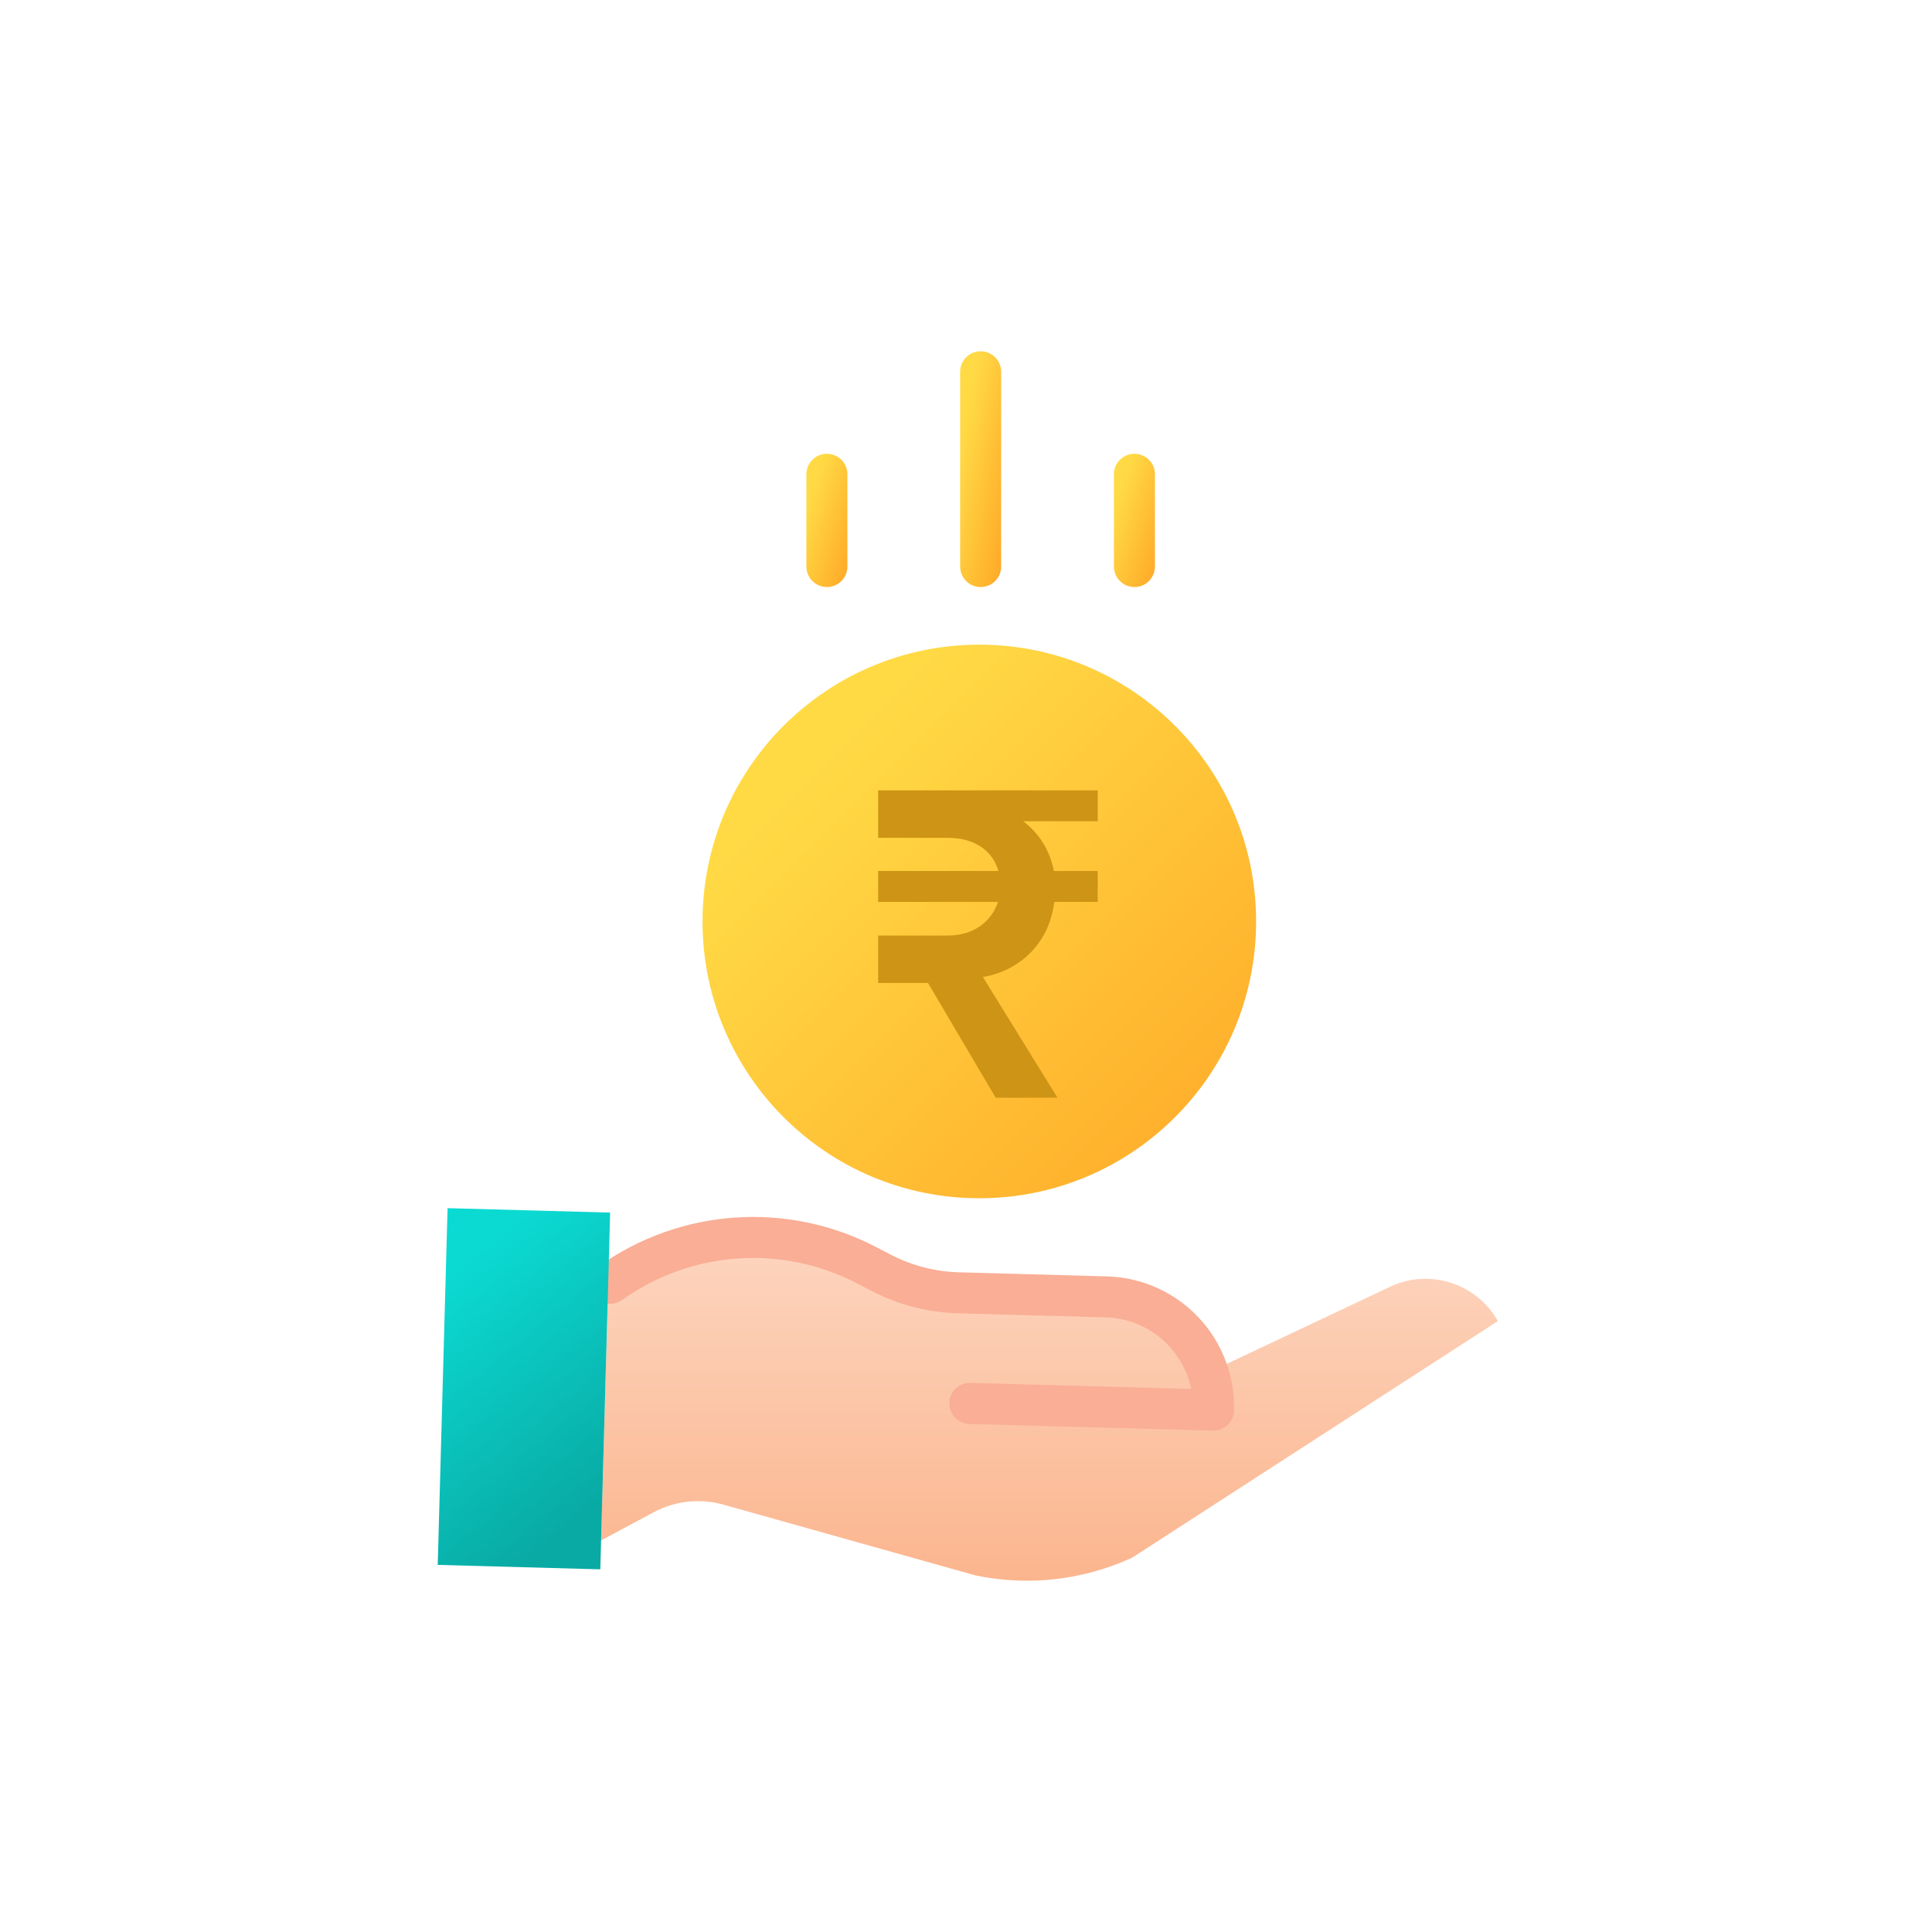 <svg width="56" height="56" viewBox="0 0 56 56" fill="none" xmlns="http://www.w3.org/2000/svg">
<g filter="url(#filter0_b_97_6706)">
<rect width="56" height="56" rx="16" fill="white" fill-opacity="0.85"/>
</g>
<g clip-path="url(#clip0_97_6706)">
<path d="M35.017 39.789L40.231 37.326C41.381 36.745 42.784 37.171 43.417 38.292L32.819 45.148C31.397 45.804 29.803 45.984 28.271 45.663L20.961 43.611C20.288 43.423 19.568 43.501 18.952 43.831L17.424 44.649L17.63 37.193L17.691 37.195C19.875 35.643 22.744 35.442 25.123 36.675L25.561 36.901C26.245 37.256 27 37.451 27.77 37.472L32.068 37.591C33.416 37.627 34.596 38.507 35.017 39.789Z" fill="url(#paint0_linear_97_6706)"/>
<path d="M36.409 26.709C36.409 31.14 32.817 34.732 28.386 34.732C23.955 34.732 20.363 31.14 20.363 26.709C20.363 22.278 23.955 18.686 28.386 18.686C32.817 18.686 36.409 22.278 36.409 26.709Z" fill="url(#paint1_linear_97_6706)"/>
<path d="M31.818 22.909H25.454V24.285H27.483C28.212 24.285 28.768 24.632 28.941 25.247H25.454V26.142H28.928C28.729 26.743 28.185 27.117 27.483 27.117H25.454V28.492H26.899L28.861 31.818H30.651L28.49 28.319C29.458 28.159 30.399 27.437 30.558 26.142H31.818V25.247H30.545C30.439 24.672 30.134 24.165 29.657 23.804H31.818V22.909Z" fill="#CD9415"/>
<path d="M35.174 41.467H35.158L28.095 41.273C27.766 41.264 27.508 40.99 27.517 40.663C27.526 40.334 27.799 40.076 28.127 40.085L34.529 40.261C34.509 40.164 34.483 40.069 34.452 39.975C34.109 38.932 33.149 38.216 32.051 38.185L27.753 38.066C26.894 38.041 26.051 37.824 25.287 37.429L24.849 37.203C22.669 36.066 20.035 36.25 18.034 37.679C17.767 37.869 17.395 37.806 17.206 37.539C17.015 37.271 17.078 36.9 17.346 36.71C19.709 35.023 22.82 34.805 25.396 36.147L25.833 36.374C26.438 36.686 27.105 36.858 27.786 36.878L32.083 36.997C33.089 37.024 34.042 37.449 34.733 38.179C35.424 38.909 35.797 39.885 35.768 40.889C35.76 41.212 35.496 41.468 35.174 41.467H35.174Z" fill="#F9AE95"/>
<path d="M28.424 17.016C28.096 17.016 27.83 16.75 27.83 16.422V10.776C27.83 10.448 28.096 10.182 28.424 10.182C28.753 10.182 29.019 10.448 29.019 10.776V16.422C29.019 16.75 28.753 17.016 28.424 17.016Z" fill="url(#paint2_linear_97_6706)"/>
<path d="M32.881 17.016C32.553 17.016 32.287 16.75 32.287 16.421V13.747C32.287 13.419 32.553 13.153 32.881 13.153C33.21 13.153 33.476 13.419 33.476 13.747V16.421C33.476 16.75 33.21 17.016 32.881 17.016Z" fill="url(#paint3_linear_97_6706)"/>
<path d="M23.967 17.016C23.639 17.016 23.373 16.75 23.373 16.421V13.747C23.373 13.419 23.639 13.153 23.967 13.153C24.296 13.153 24.562 13.419 24.562 13.747V16.421C24.562 16.75 24.296 17.016 23.967 17.016Z" fill="url(#paint4_linear_97_6706)"/>
<path d="M17.423 44.649L17.4 45.488L12.688 45.359L12.973 35.019L17.685 35.148L17.629 37.194L17.423 44.649Z" fill="url(#paint5_linear_97_6706)"/>
</g>
<defs>
<filter id="filter0_b_97_6706" x="-3" y="-3" width="62" height="62" filterUnits="userSpaceOnUse" color-interpolation-filters="sRGB">
<feFlood flood-opacity="0" result="BackgroundImageFix"/>
<feGaussianBlur in="BackgroundImageFix" stdDeviation="1.5"/>
<feComposite in2="SourceAlpha" operator="in" result="effect1_backgroundBlur_97_6706"/>
<feBlend mode="normal" in="SourceGraphic" in2="effect1_backgroundBlur_97_6706" result="shape"/>
</filter>
<linearGradient id="paint0_linear_97_6706" x1="30.421" y1="35.873" x2="30.421" y2="45.818" gradientUnits="userSpaceOnUse">
<stop stop-color="#FDD5BF"/>
<stop offset="1" stop-color="#FBB58E"/>
</linearGradient>
<linearGradient id="paint1_linear_97_6706" x1="23.775" y1="22.098" x2="37.295" y2="35.618" gradientUnits="userSpaceOnUse">
<stop stop-color="#FFDA45"/>
<stop offset="1" stop-color="#FFA425"/>
</linearGradient>
<linearGradient id="paint2_linear_97_6706" x1="28.083" y1="11.635" x2="30.027" y2="11.973" gradientUnits="userSpaceOnUse">
<stop stop-color="#FFDA45"/>
<stop offset="1" stop-color="#FFA425"/>
</linearGradient>
<linearGradient id="paint3_linear_97_6706" x1="32.54" y1="13.974" x2="34.37" y2="14.537" gradientUnits="userSpaceOnUse">
<stop stop-color="#FFDA45"/>
<stop offset="1" stop-color="#FFA425"/>
</linearGradient>
<linearGradient id="paint4_linear_97_6706" x1="23.626" y1="13.974" x2="25.455" y2="14.537" gradientUnits="userSpaceOnUse">
<stop stop-color="#FFDA45"/>
<stop offset="1" stop-color="#FFA425"/>
</linearGradient>
<linearGradient id="paint5_linear_97_6706" x1="15.193" y1="35.239" x2="20.094" y2="41.297" gradientUnits="userSpaceOnUse">
<stop stop-color="#0BDAD2"/>
<stop offset="1" stop-color="#09AAA4"/>
</linearGradient>
<clipPath id="clip0_97_6706">
<rect width="35.636" height="35.636" fill="white" transform="translate(10.182 10.182)"/>
</clipPath>
</defs>
</svg>
